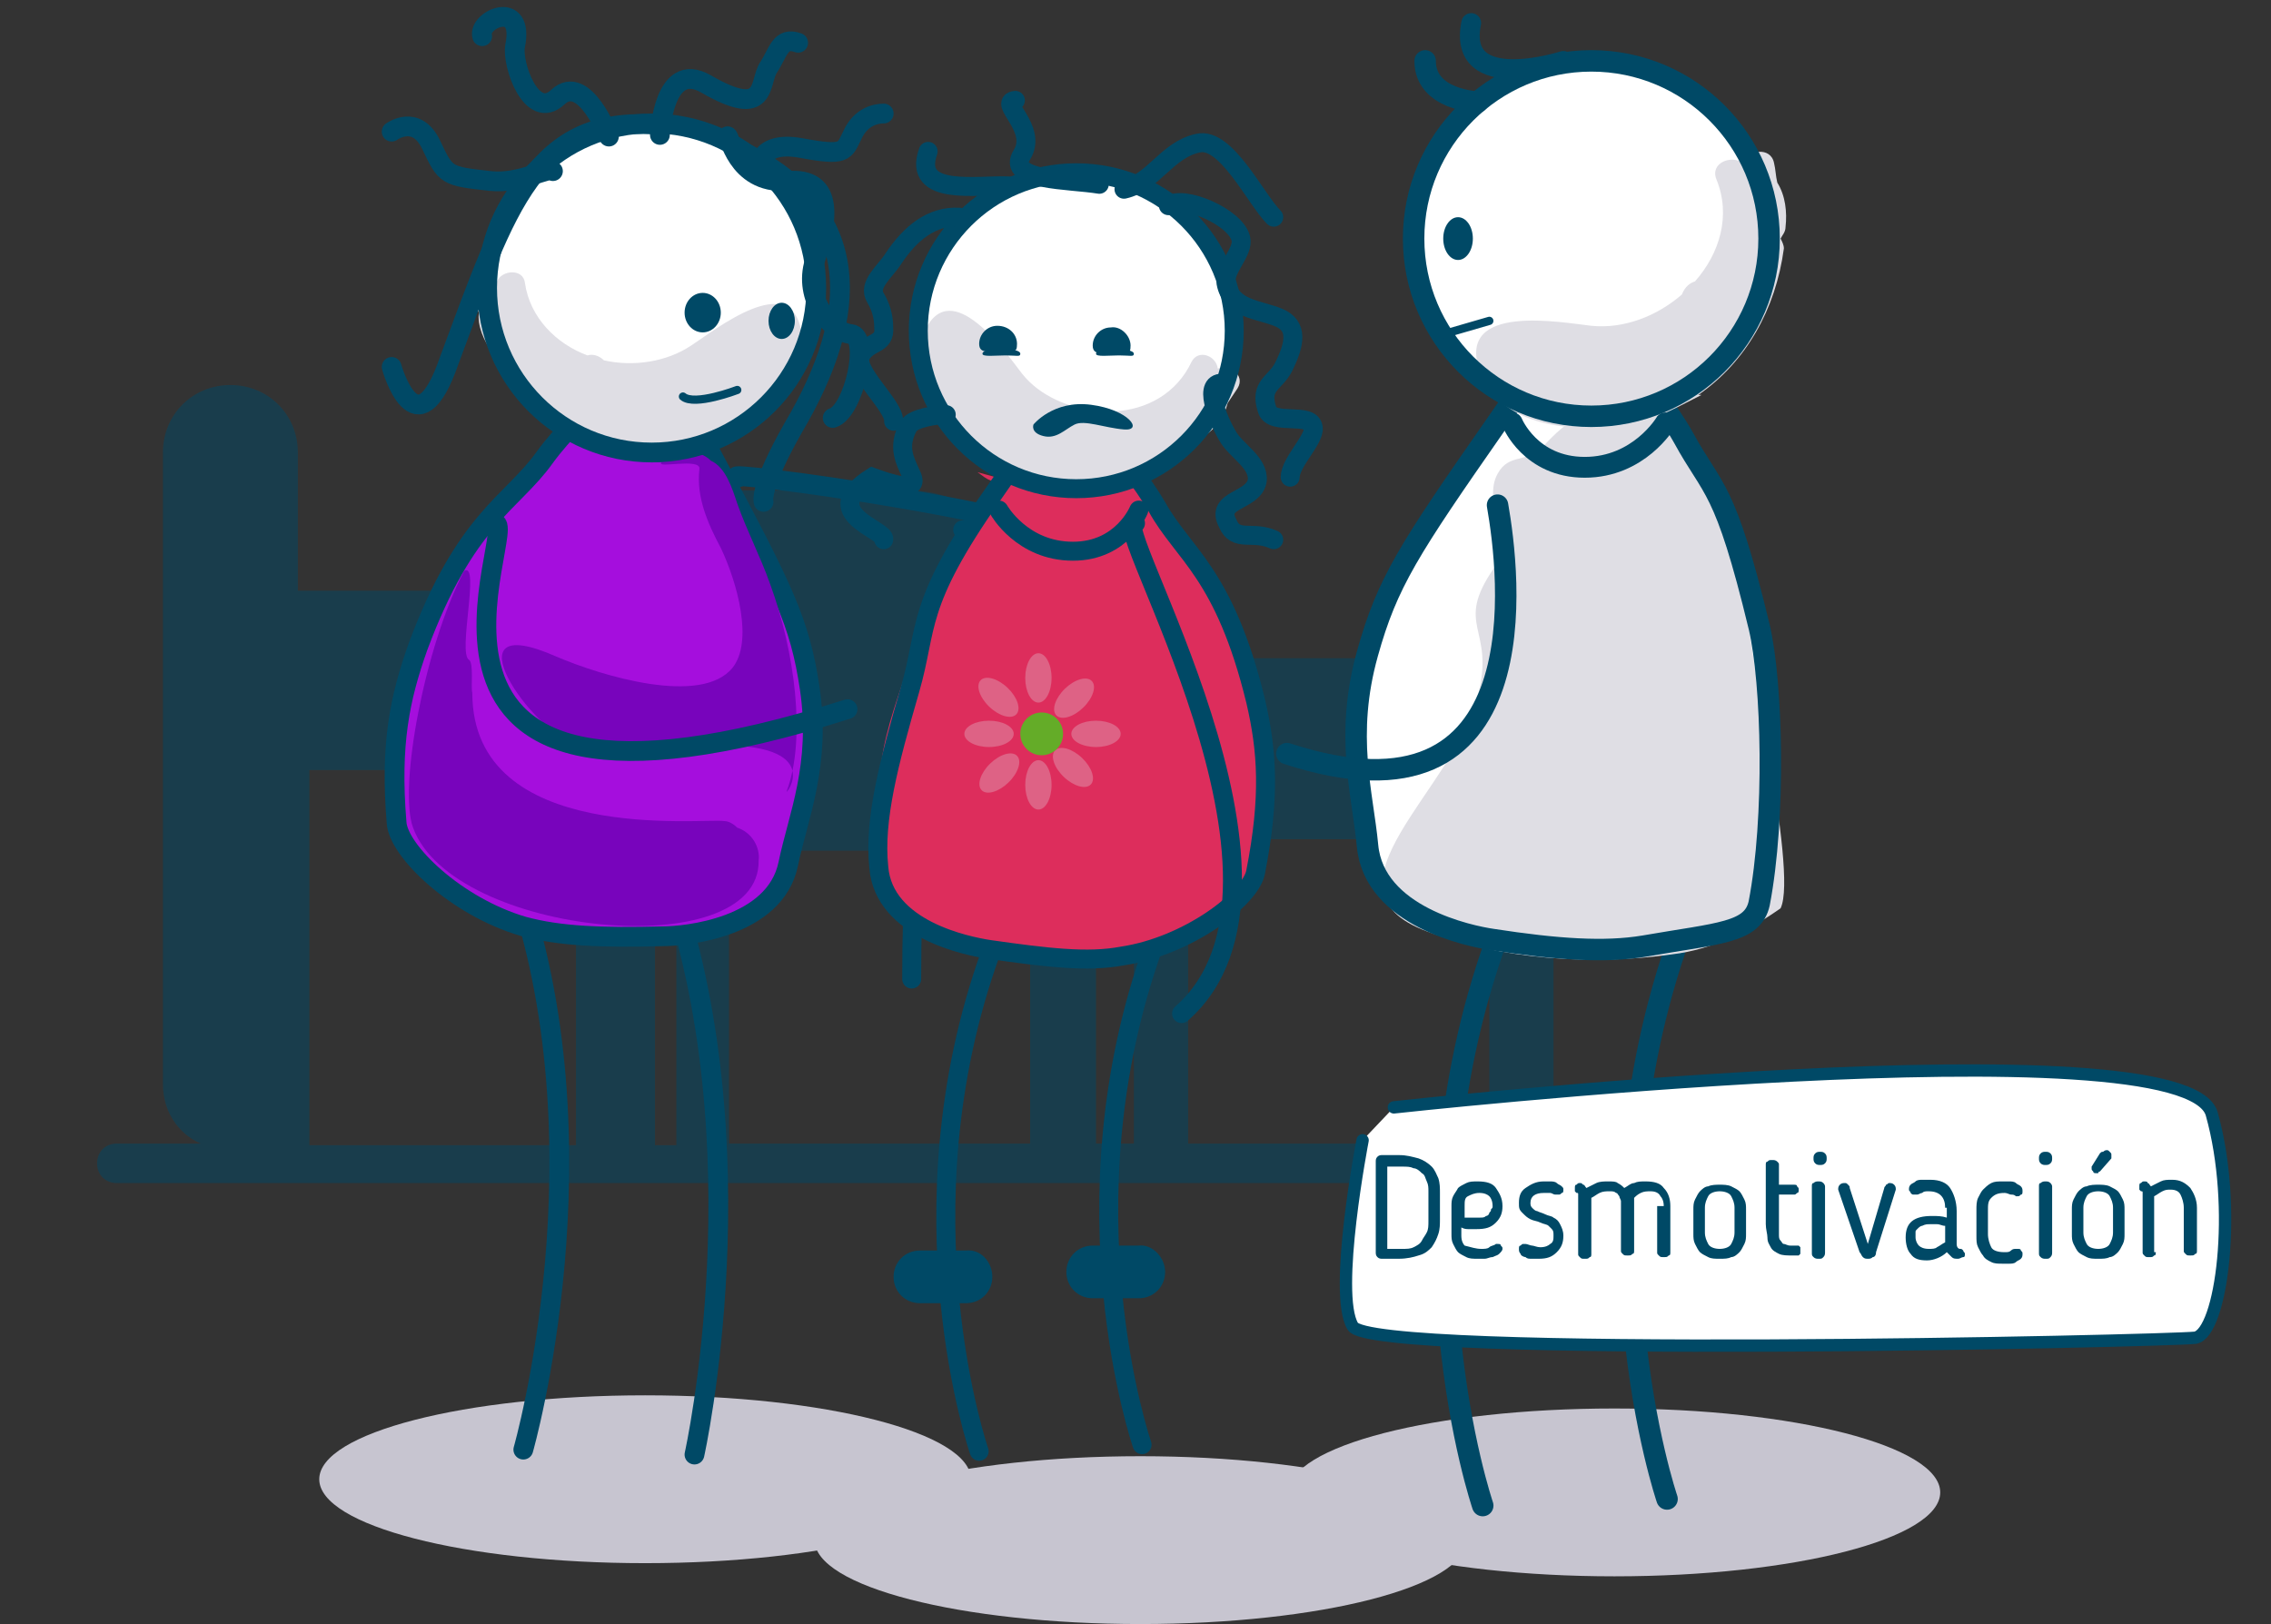 <?xml version="1.0" encoding="utf-8"?>
<!-- Generator: Adobe Illustrator 19.0.0, SVG Export Plug-In . SVG Version: 6.00 Build 0)  -->
<svg version="1.1" id="Capa_1" xmlns="http://www.w3.org/2000/svg" xmlns:xlink="http://www.w3.org/1999/xlink" x="0px" y="0px"
	 viewBox="-236 347.3 138 98.7" style="enable-background:new -236 347.3 138 98.7;" xml:space="preserve">
<rect x="-236" y="347.3" width="138" height="98.7" fill="#333333" stroke="none"/>
<style type="text/css">
	.st0{opacity:0.5;fill:#004966;enable-background:new    ;}
	.st1{fill:#C7C5D0;}
	.st2{fill:none;stroke:#004966;stroke-width:1.201;stroke-linecap:round;stroke-miterlimit:10;}
	.st3{fill:#A50EDD;}
	.st4{fill:none;stroke:#004966;stroke-width:1.201;stroke-miterlimit:10;}
	.st5{fill:#7804BC;}
	.st6{fill:#FFFFFF;}
	.st7{fill:#DFDEE4;}
	.st8{fill:none;stroke:#004966;stroke-width:1.152;stroke-linecap:round;stroke-miterlimit:10;}
	.st9{fill:#DD2D5C;}
	.st10{fill:none;stroke:#004966;stroke-width:1.152;stroke-miterlimit:10;}
	.st11{fill:none;stroke:#004966;stroke-width:1.304;stroke-linecap:round;stroke-miterlimit:10;}
	.st12{fill:none;stroke:#004966;stroke-width:1.304;stroke-miterlimit:10;}
	.st13{fill:none;stroke:#004966;stroke-width:1.265;stroke-linecap:round;stroke-miterlimit:10;}
	.st14{fill:#004966;}
	.st15{fill:none;stroke:#004966;stroke-width:0.5;stroke-linecap:round;stroke-miterlimit:10;}
	.st16{opacity:0.3;fill:#DFDEE4;enable-background:new    ;}
	.st17{fill:#64AC28;}
	.st18{fill:#FFFFFF;stroke:#004966;stroke-width:0.75;stroke-linecap:round;stroke-miterlimit:10;}
</style>
<path class="st0" d="M-105.2,416.9h-36.4v-22c1.3-0.6,2.3-2,2.3-3.6c0-2.2-1.8-4-4-4h-30.1c0.2-0.7,0.4-1.5,0.4-2.3
	c0-4.3-3.5-7.9-7.9-7.9h-13.6c-3.7,0-6.9,2.6-7.7,6.1h-15.7v-8.4c0-2.3-1.8-4.1-4.1-4.1s-4.1,1.8-4.1,4.1v38.4c0,1.6,0.9,3,2.3,3.6
	h-5.1c-0.7,0-1.2,0.5-1.2,1.2s0.5,1.2,1.2,1.2h123.8c0.7,0,1.2-0.5,1.2-1.2C-104,417.4-104.5,416.9-105.2,416.9z M-145.5,398.3v18.5
	h-18.3v-18.5H-145.5z M-167.1,395.2v21.6h-2.3v-21.6H-167.1z M-173.4,399v17.8h-18.3V399H-173.4z M-194.9,392.8v24.1h-1.3v-24.2
	C-195.8,392.7-195.4,392.8-194.9,392.8z M-217.2,394.1h16.2v22.8h-16.2V394.1z"/>
<ellipse class="st1" cx="-196.8" cy="437.2" rx="19.8" ry="5.1"/>
<ellipse class="st1" cx="-166.7" cy="440.9" rx="19.8" ry="5.1"/>
<ellipse class="st1" cx="-137.9" cy="438" rx="19.8" ry="5.1"/>
<g>
	<g>
		<path class="st2" d="M-191.1,376.3c-2-0.5,19.3,2,26.9,5.8"/>
		<path class="st2" d="M-204.2,435.4c0,0,5.3-18.5-0.6-34.9"/>
		<path class="st2" d="M-193.8,435.7c0,0,4.2-18.8-1.7-35.3"/>
		<path class="st3" d="M-202.6,375.1c-2,2.8-4.8,3.7-7.7,11.4c-1.1,3.1-1.7,5.9-1.3,10.7c0.1,1.7,3.6,5.1,7.7,6.3
			c2.2,0.6,4.8,0.7,8.5,0.6c1.3,0,6.8-0.5,7.6-4.4c0.6-2.9,2-6,1.3-10.7c-0.6-4-1.6-6-5.6-13.5s-3.6-7.3-3.6-7.3
			S-200.5,372.3-202.6,375.1"/>
		<path class="st4" d="M-202.9,375.1c-2,2.8-4.8,3.7-7.7,11.5c-1.1,3.1-1.7,5.9-1.3,10.7c0.1,1.7,3.6,5.1,7.7,6.3
			c2.2,0.6,4.8,0.7,8.5,0.6c1.3,0,6.8-0.5,7.6-4.4c0.6-2.9,2-6,1.3-10.7c-0.6-4-1.6-6-5.6-13.5s-3.6-7.3-3.6-7.3
			S-200.8,372.2-202.9,375.1z"/>
		<path class="st5" d="M-189.2,382.8c-0.6-1.7-1.4-3.2-2-4.9c-0.3-0.9-0.7-2.2-1.6-2.6c-0.2-0.2-0.4-0.3-0.6-0.4
			c0.3-0.1,0.5-0.2,0.8-0.3s0.6-0.2,0.9-0.4c-1.6,0.2-3.3,0.4-4.7,1.2c0.2,0,0.4,0,0.6,0c-0.4,0.4,2.4-0.3,2.3,0.4
			c-0.2,1.7,0.5,3.3,1.3,4.8c1,2.1,2,5.7,0.7,7.3c-1.9,2.3-7.9,0.5-10.7-0.7c-6.8-3-1.4,4.7,1.2,5.3c3,0.7,5.1,0.3,8.2,0.1
			c7.1-0.2,4.5,3.1,4.6,2.8C-187,392.2-187.7,386.9-189.2,382.8"/>
		<path class="st5" d="M-189.9,399.6c0.1-0.8-0.4-1.7-1.3-2c-0.2-0.2-0.5-0.4-0.8-0.4c-1.2-0.2-15.3,1.5-15.3-7.8
			c-0.1-0.3,0.1-1.8-0.2-2c-0.7-0.4,0.7-6-0.3-5.4c-2.4,4.6-4,13.2-3.1,15.6C-208.5,404.2-189.8,406-189.9,399.6"/>
		<path class="st6" d="M-186.5,367.8c-1.6,5.3-7.1,8.3-12.4,6.8c-5.3-1.6-8.3-7.1-6.8-12.4c1.6-5.3,7.1-8.3,12.4-6.8
			C-188,356.9-184.9,362.5-186.5,367.8"/>
		<path class="st7" d="M-197.7,374.7c1,0,2-0.1,3-0.2l-0.1-0.1c0.3,0,0.5-0.1,0.8-0.1c3.1-0.7,7.3-3.3,6.7-6.8
			c-0.6-3.9-5.3-0.1-6.7,0.8c-1.5,1-3.5,1.3-5.3,0.9c-0.3-0.3-0.7-0.4-1-0.3c-1.9-0.7-3.5-2.3-3.8-4.4c-0.1-0.9-1.4-0.8-1.7-0.1
			c-0.6-0.6-1.8-0.1-1.5,0.8c0.1,0.4,0.2,0.7,0.4,1.1c-0.1,0.8,0.3,1.7,0.8,2.4c0.1,0.2,0.4,0.4,0.6,0.4c0,0.2,0,0.4,0.1,0.5
			c2,2.8,4.9,4.6,8.1,4.9C-197.5,374.6-197.6,374.6-197.7,374.7"/>
		<circle class="st4" cx="-196.4" cy="364.8" r="10"/>
		<path class="st2" d="M-189.6,377.8c0,0-0.3-0.8,1.8-4.5c4.2-7.1,4.1-13-2.7-16.6"/>
		<path class="st2" d="M-212.2,369.6c0,0,1.5,5.4,3.5-0.4c3.5-9.4,5.2-15,12.8-14.3"/>
		<path class="st2" d="M-206,379.1c2-0.6-9.3,21.1,21.5,11.3"/>
		<path class="st8" d="M-166.6,435.1c0,0-5-14.5,0.7-30.3"/>
		<path class="st8" d="M-176.5,435.5c0,0-5-14.5,0.7-30.3"/>
		<path class="st8" d="M-177.5,379.5c1.9-0.5-3.1,5.8-3.1,27.3"/>
		<path class="st9" d="M-166.1,378.1c1.6,2.9,4.1,4,6,11.8c0.7,3,0.9,5.8,0,10.4c-0.3,1.6-4.1,4.5-8.1,5.1c-2.1,0.4-4.6,0.1-8.1-0.4
			c-1.3-0.2-6.4-1.2-6.7-5c-0.3-2.9,1.2-4.9,2.5-9.3c1.1-3.8-0.3-6.5,4.4-13.3c4.7-6.7,4.3-6.6,4.3-6.6S-167.8,375.2-166.1,378.1"/>
		<path class="st9" d="M-179.9,383.9c0.7-1.5,1.7-2.9,2.4-4.4c0.4-0.8,0.9-2,1.8-2.3c0.2-0.1,0.4-0.2,0.6-0.3
			c-0.2-0.1-0.5-0.2-0.7-0.4c-0.3-0.1-0.5-0.3-0.8-0.5c1.5,0.4,3.1,0.8,4.4,1.7c-0.2,0-0.4-0.1-0.5-0.1c0.3,0.4,0.6,0.9,0.6,1.5
			c0,1.6-0.9,3.1-1.8,4.4c-1.5,2.2-2.5,4.1-2.8,6.8c-0.3,2.3,0,4.8,0.5,7c0.4,1.7,2.1,2.8,2.5,4.6c0.3,1.8-1.2,1.9-2.7,1.5
			c-0.4,0.1-0.8,0-1-0.3c-0.4-0.1-0.8-0.3-1-0.4c-2.9-1.4-3.9-3.9-4.1-6.8C-182.9,391.7-180.2,387.6-179.9,383.9"/>
		<path class="st10" d="M-165.7,378.1c1.6,2.9,4.1,4,6,11.8c0.7,3,0.9,5.8,0,10.4c-0.3,1.6-4.1,4.5-8.1,5.1
			c-2.1,0.4-4.6,0.1-8.1-0.4c-1.3-0.2-6.4-1.2-6.7-5c-0.3-2.9,0.6-6.3,1.9-10.8c1.1-3.8,0.3-5.1,5-11.8c4.7-6.7,4.3-6.6,4.3-6.6
			S-167.4,375.2-165.7,378.1z"/>
		<path class="st6" d="M-180.6,367.4c0,5.3,4.3,9.6,9.6,9.6s9.6-4.3,9.6-9.6c0-5.3-4.3-9.6-9.6-9.6
			C-176.3,357.9-180.6,362.2-180.6,367.4"/>
		<path class="st7" d="M-172.2,376.9c-0.9-0.3-1.8-0.6-2.7-1c0,0,0.1,0,0.1-0.1c-0.2-0.1-0.5-0.2-0.7-0.3c-2.7-1.5-5.8-5-4.3-8.1
			c1.6-3.4,4.9,1.3,5.9,2.6c1.1,1.4,2.9,2.1,4.6,2.3c0.4-0.2,0.7-0.2,1,0c2-0.1,3.8-1.1,4.7-3c0.4-0.8,1.5-0.4,1.6,0.4
			c0.7-0.3,1.7,0.4,1.2,1.2c-0.2,0.3-0.4,0.6-0.6,0.9c-0.2,0.8-0.7,1.5-1.4,2c-0.2,0.2-0.4,0.2-0.6,0.2c0,0.2-0.1,0.3-0.3,0.5
			c-2.6,2-5.7,2.9-8.8,2.3C-172.3,376.7-172.2,376.8-172.2,376.9"/>
		<circle class="st10" cx="-170.6" cy="367.4" r="9.6"/>
		<path class="st8" d="M-175.3,378.3c0,0,1.4,2.5,4.5,2.5c3,0,4-2.5,4-2.5"/>
		<g>
			<path class="st11" d="M-145.9,438.8c0,0-5.6-16.4,0.8-34.3"/>
			<path class="st11" d="M-134.7,438.4c0,0-5.6-16.4,0.8-34.3"/>
			<path class="st6" d="M-134.1,373.9c1.8,3.3,3.1,4.8,5.3,13.5c0.8,3.4,0.8,9.6-0.2,14.8c-0.4,1.8-2.8,1.8-7.4,2.6
				c-2.4,0.4-5.3,0.2-9.2-0.4c-1.4-0.2-7.2-1.4-7.6-5.7c-0.3-3.2-1.4-6.7,0-11.7c1.2-4.3,2.5-6.3,7.8-13.9c5.3-7.6,4.9-7.4,4.9-7.4
				S-136,370.5-134.1,373.9"/>
			<path class="st7" d="M-149.3,403.9c-7-2.6,1.7-8.6,3.1-14.3c1.1-4.2-1.5-4.2,1-7.8c1-1.5-0.7-4.1,0.2-5.7
				c0.7-1.3,1.8-0.6,2.8-1.7c2.8-3.1,5.9-3.5,7.5-1.4c2.5,3.5,4.5,3.6,4.5,7.9c0.1,5.2,3.5,19.3,2.4,21.6c-2,1.4-4.1,2.5-6.6,2.8
				C-139.3,406-144.8,405.6-149.3,403.9"/>
			<path class="st12" d="M-133.7,373.9c1.8,3.3,2.5,2.8,4.6,11.5c0.8,3.4,1,11.6,0,16.8c-0.4,1.8-2.4,1.8-7,2.6
				c-2.4,0.4-5.3,0.2-9.2-0.4c-1.4-0.2-7.2-1.4-7.6-5.7c-0.3-3.2-1.4-6.7,0-11.7c1.2-4.3,2.5-6.3,7.8-13.9c5.3-7.6,4.9-7.4,4.9-7.4
				S-135.6,370.5-133.7,373.9z"/>
			<path class="st6" d="M-150.5,361.8c0,6,4.8,10.8,10.8,10.8s10.8-4.8,10.8-10.8s-4.8-10.8-10.8-10.8S-150.5,355.8-150.5,361.8"/>
			<path class="st7" d="M-132.6,371.3c-1,0.5-1.9,1-2.9,1.4c0-0.1,0-0.1,0.1-0.2c-0.3,0.1-0.6,0.2-0.8,0.3c-3.4,1-8.6,0.7-9.9-3
				c-1.4-4.1,5-2.9,6.8-2.7c2,0.2,4-0.6,5.5-1.9c0.2-0.5,0.5-0.7,0.8-0.8c1.5-1.7,2.2-4,1.3-6.2c-0.4-1,0.9-1.5,1.6-1
				c0.3-0.8,1.7-1,1.9,0c0.1,0.4,0.1,0.8,0.2,1.2c0.5,0.8,0.6,1.8,0.5,2.7c0,0.3-0.2,0.5-0.3,0.7c0.1,0.2,0.2,0.4,0.2,0.6
				c-0.5,3.7-2.3,6.9-5.2,8.9C-132.8,371.3-132.7,371.3-132.6,371.3"/>
			<circle class="st12" cx="-139.3" cy="361.8" r="10.8"/>
			<path class="st11" d="M-146.2,353.5c0,0-3.2-0.1-3.2-2.5"/>
			<path class="st13" d="M-134.8,373c0,0-1.6,2.7-4.9,2.7c-3.3,0-4.4-2.7-4.4-2.7"/>
		</g>
		<path class="st8" d="M-165,359.8c0.9-0.7,4.1,0.7,4.4,2c0.2,0.8-1,1.8-0.9,2.7c0.3,1.6,2,1.6,3.2,2.1s1,1.6,0.3,3
			c-0.5,1-1.5,1.1-1,2.6c0.3,1,2.7,0.1,2.8,1.1c0.1,0.7-1.4,2.1-1.4,3"/>
		<path class="st8" d="M-161.6,370.6c-1.4-0.2-0.4,2.2,0.2,3.2c0.5,0.9,1.9,1.6,1.8,2.7c-0.2,1.3-2.6,1.1-1.8,2.6
			c0.5,1.2,1.5,0.4,2.8,1"/>
		<path class="st8" d="M-177.7,360.5c-1.7-0.1-3,1-4,2.5c-0.5,0.8-1.6,1.6-1.1,2.4c0.3,0.5,0.5,1.1,0.5,1.8c0.1,1.1-0.9,0.8-1.4,1.7
			s2.1,3.1,2,4"/>
		<path class="st8" d="M-178.5,372.5c-0.6,0-2,0.2-2.3,0.7c-0.7,1.3-0.2,2.1,0.2,3c0.5,1.1-1.3,0.5-2.4,0.1
			c-3.5,2.2,0.9,3.2,0.7,3.8"/>
		<path class="st8" d="M-174.7,358.6c-1.8-0.1-5.9,0.7-4.9-2.1"/>
		<path class="st8" d="M-174.3,353.4c-1.1,0.1,1.4,1.7,0.4,3.3c-1,1.6,2.9,1.5,4.7,1.8"/>
		<path class="st8" d="M-167.7,358.8c1.8-0.4,2.6-2.4,4.5-2.8c1.7-0.4,3.5,3.4,4.6,4.5"/>
		<path class="st14" d="M-175.7,424.9c0,0.9-0.7,1.6-1.6,1.6h-2.8c-0.9,0-1.6-0.7-1.6-1.6l0,0c0-0.9,0.7-1.6,1.6-1.6h2.8
			C-176.4,423.2-175.7,424-175.7,424.9L-175.7,424.9z"/>
		<path class="st14" d="M-165.2,424.6c0,0.9-0.7,1.6-1.6,1.6h-2.8c-0.9,0-1.6-0.7-1.6-1.6l0,0c0-0.9,0.7-1.6,1.6-1.6h2.8
			C-166,422.9-165.2,423.7-165.2,424.6L-165.2,424.6z"/>
		<ellipse class="st14" cx="-193.3" cy="366.3" rx="1.1" ry="1.2"/>
		<ellipse class="st14" cx="-188.5" cy="366.8" rx="0.8" ry="1.1"/>
		<path class="st15" d="M-191.2,371c0,0-2.6,1-3.3,0.4"/>
		<line class="st15" x1="-148.6" y1="367.7" x2="-145.5" y2="366.8"/>
		<ellipse class="st14" cx="-147.4" cy="361.8" rx="0.9" ry="1.3"/>
		<path class="st14" d="M-174,368.8c0,0.2-0.2,0.1-0.9,0.1c-0.6,0-1.4,0.1-1.4-0.1s0.5-0.3,1.1-0.3
			C-174.5,368.5-174,368.6-174,368.8z"/>
		<path class="st14" d="M-167.1,368.8c0,0.2-0.2,0.1-0.9,0.1c-0.6,0-1.4,0.1-1.4-0.1s0.5-0.3,1.1-0.3
			C-167.7,368.5-167.1,368.6-167.1,368.8z"/>
		<path class="st14" d="M-173.2,373.1c0,0,1.2-1.5,3.5-1.2s3.2,1.6,2,1.5c-1.2-0.1-2.4-0.6-3-0.3s-1.1,0.9-1.9,0.7
			C-173.4,373.6-173.2,373.1-173.2,373.1z"/>
		<path class="st14" d="M-174.2,368.2c0,0.6-0.2,0.4-0.9,0.4c-0.6,0-1.4,0.3-1.4-0.4c0-0.6,0.5-1.1,1.1-1.1
			C-174.7,367.1-174.2,367.6-174.2,368.2z"/>
		<path class="st14" d="M-167.3,368.3c0,0.6-0.2,0.4-0.9,0.4c-0.6,0-1.4,0.3-1.4-0.4c0-0.6,0.5-1.1,1.1-1.1
			C-167.9,367.1-167.3,367.7-167.3,368.3z"/>
		<path class="st8" d="M-167,379.1c-1.9-0.5,11.8,21.9,2.8,29.8"/>
	</g>
	<g>
		<g>
			<ellipse class="st16" cx="-172.9" cy="388.5" rx="0.8" ry="1.5"/>
			<ellipse class="st16" cx="-172.9" cy="395" rx="0.8" ry="1.5"/>
		</g>
		<g>
			<ellipse class="st16" cx="-169.4" cy="391.9" rx="1.5" ry="0.8"/>
			<ellipse class="st16" cx="-175.9" cy="391.9" rx="1.5" ry="0.8"/>
		</g>
		<g>
			
				<ellipse transform="matrix(-0.724 -0.69 0.69 -0.724 -566.386 561.559)" class="st16" cx="-170.7" cy="394.2" rx="1.5" ry="0.8"/>
			
				<ellipse transform="matrix(-0.724 -0.69 0.69 -0.724 -571.21 550.795)" class="st16" cx="-175.4" cy="389.7" rx="1.5" ry="0.8"/>
		</g>
		<g>
			
				<ellipse transform="matrix(-0.717 0.697 -0.697 -0.717 -21.361 787.984)" class="st16" cx="-170.5" cy="389.7" rx="1.5" ry="0.8"/>
			
				<ellipse transform="matrix(-0.717 0.697 -0.697 -0.717 -26.133 798.894)" class="st16" cx="-175.1" cy="394.1" rx="1.5" ry="0.8"/>
		</g>
		<circle class="st17" cx="-172.7" cy="391.9" r="1.3"/>
	</g>
</g>
<path class="st2" d="M-212.2,355.3c0,0,1.5-1.1,2.4,0.8c0.9,1.9,0.9,1.9,3.6,2.2c1.8,0.2,3.6-0.9,3.8-0.6"/>
<path class="st2" d="M-195.9,355.5c0,0,0.2-4.6,2.8-3.1c3.8,2.2,3.2-0.1,3.8-1c0.6-0.9,0.7-1.9,1.8-1.5"/>
<path class="st2" d="M-189.9,357.6c0,0-0.1-1.8,2.6-1.3s2.6,0.2,3.1-0.8c0.5-1.1,1.4-1.3,1.9-1.3"/>
<path class="st2" d="M-199,355.6c0,0-1.5-3.9-3.1-2.4s-2.8-2-2.6-3.1c0.6-2.9-2.3-1.6-2-0.6"/>
<path class="st2" d="M-191.8,355.6c0.1-0.3,0.5,2.9,3.6,2.7c3.1-0.3,2.4,2.7,1.7,4.9s1,4.3,2.2,4.4c1.2,0.1,0.2,4.7-1.1,5.1"/>
<path class="st2" d="M-141,351c0,0-6.5,2.1-5.6-2.3"/>
<path class="st11" d="M-145,378c0.7,4,2.8,20.2-12.8,15.1"/>
<path class="st18" d="M-153.2,416.6c0,0-1.8,9.3-0.6,11.3c1.1,2,49.5,0.9,51.2,0.7c1.6-0.3,2.6-7.9,1-13.6
	c-1.6-5.7-49.7-0.4-49.7-0.4"/>
<g>
	<path class="st14" d="M-148.5,421.4c0,0.3,0,0.6-0.1,0.9s-0.2,0.5-0.4,0.8c-0.2,0.2-0.4,0.4-0.8,0.5c-0.3,0.1-0.7,0.2-1.2,0.2h-1
		c-0.1,0-0.2,0-0.3-0.1c-0.1-0.1-0.1-0.2-0.1-0.3v-5.5c0-0.1,0-0.2,0.1-0.3c0.1-0.1,0.2-0.1,0.3-0.1h1c0.5,0,0.8,0.1,1.2,0.2
		c0.3,0.1,0.6,0.3,0.8,0.5c0.2,0.2,0.3,0.5,0.4,0.7c0.1,0.3,0.1,0.6,0.1,0.9V421.4z M-149.2,419.7c0-0.2,0-0.4-0.1-0.6
		c-0.1-0.2-0.1-0.4-0.3-0.5c-0.1-0.1-0.3-0.3-0.5-0.3c-0.2-0.1-0.4-0.1-0.7-0.1h-0.9v5h0.9c0.3,0,0.5,0,0.7-0.1s0.4-0.2,0.5-0.4
		c0.1-0.2,0.2-0.3,0.3-0.5s0.1-0.4,0.1-0.7V419.7z"/>
	<path class="st14" d="M-146,423.2c0.2,0,0.4,0,0.5-0.1s0.3-0.1,0.4-0.2c0,0,0,0,0,0c0,0,0,0,0.1,0c0.1,0,0.2,0,0.2,0.1
		c0.1,0.1,0.1,0.1,0.1,0.2c0,0.1-0.1,0.2-0.2,0.3c-0.1,0.1-0.2,0.1-0.4,0.2c-0.2,0-0.3,0.1-0.5,0.1c-0.2,0-0.3,0-0.4,0
		c-0.3,0-0.5,0-0.7-0.1c-0.2-0.1-0.4-0.2-0.5-0.3c-0.1-0.1-0.2-0.3-0.3-0.5c-0.1-0.2-0.1-0.4-0.1-0.6v-1.7c0-0.2,0-0.4,0.1-0.6
		c0.1-0.2,0.2-0.3,0.3-0.5c0.1-0.1,0.3-0.2,0.5-0.3c0.2-0.1,0.4-0.1,0.7-0.1c0.5,0,0.9,0.1,1.1,0.4c0.2,0.3,0.4,0.6,0.4,1.1
		c0,0.4-0.1,0.7-0.4,1s-0.6,0.4-1.2,0.4c-0.1,0-0.3,0-0.4,0c-0.2,0-0.3,0-0.5-0.1v0.5c0,0.3,0.1,0.5,0.2,0.6
		C-146.6,423.1-146.3,423.2-146,423.2z M-145.3,420.6c0-0.3-0.1-0.5-0.2-0.6c-0.1-0.1-0.3-0.2-0.6-0.2c-0.3,0-0.5,0.1-0.7,0.2
		c-0.2,0.1-0.2,0.3-0.2,0.6v0.7c0.2,0,0.3,0,0.5,0c0.2,0,0.3,0,0.4,0c0.2,0,0.3,0,0.4-0.1c0.1,0,0.2-0.1,0.2-0.2
		c0.1-0.1,0.1-0.1,0.1-0.2C-145.3,420.7-145.3,420.7-145.3,420.6z"/>
	<path class="st14" d="M-143.7,420.4c0-0.4,0.1-0.7,0.4-0.9s0.6-0.4,1.1-0.4c0.1,0,0.2,0,0.4,0c0.1,0,0.3,0,0.4,0.1s0.2,0.1,0.3,0.2
		c0.1,0.1,0.1,0.1,0.1,0.2c0,0.1,0,0.2-0.1,0.2c-0.1,0.1-0.1,0.1-0.2,0.1c0,0-0.1,0-0.2,0c-0.1,0-0.2-0.1-0.3-0.1s-0.2,0-0.4,0
		c-0.5,0-0.8,0.2-0.8,0.6c0,0.1,0,0.2,0.1,0.3c0.1,0.1,0.2,0.2,0.3,0.2c0.2,0.1,0.3,0.1,0.5,0.2c0.2,0.1,0.4,0.1,0.5,0.2
		c0.2,0.1,0.3,0.2,0.4,0.4c0.1,0.2,0.2,0.4,0.2,0.7c0,0.4-0.1,0.7-0.4,1s-0.6,0.4-1.1,0.4c-0.1,0-0.2,0-0.4,0c-0.2,0-0.3,0-0.4-0.1
		c-0.1,0-0.3-0.1-0.3-0.2c-0.1-0.1-0.1-0.2-0.1-0.3c0-0.1,0-0.2,0.1-0.2c0.1-0.1,0.1-0.1,0.2-0.1c0,0,0,0,0.1,0s0,0,0,0
		c0.1,0,0.3,0.1,0.4,0.1c0.1,0,0.3,0.1,0.5,0.1c0.3,0,0.5-0.1,0.6-0.2c0.2-0.1,0.2-0.3,0.2-0.5c0-0.2,0-0.3-0.1-0.4
		c-0.1-0.1-0.1-0.1-0.2-0.2c-0.1-0.1-0.3-0.1-0.5-0.2c-0.2-0.1-0.4-0.1-0.6-0.2c-0.2-0.1-0.3-0.2-0.5-0.4S-143.7,420.7-143.7,420.4z
		"/>
	<path class="st14" d="M-134.9,420.6c0-0.3-0.1-0.5-0.2-0.6c-0.1-0.2-0.3-0.3-0.6-0.3c-0.2,0-0.4,0-0.6,0.1
		c-0.2,0.1-0.3,0.2-0.4,0.3c0,0.1,0,0.3,0,0.4v2.8c0,0.1,0,0.2-0.1,0.2c-0.1,0.1-0.1,0.1-0.3,0.1s-0.2,0-0.3-0.1
		c-0.1-0.1-0.1-0.1-0.1-0.2v-2.6c0-0.2,0-0.3,0-0.4c0-0.1-0.1-0.2-0.1-0.3c-0.1-0.1-0.1-0.2-0.2-0.2c-0.1-0.1-0.2-0.1-0.4-0.1
		c-0.2,0-0.4,0-0.6,0.1s-0.3,0.2-0.5,0.3c0,0.1,0,0.2,0,0.3v3.1c0,0.1,0,0.2-0.1,0.2c-0.1,0.1-0.1,0.1-0.3,0.1s-0.2,0-0.3-0.1
		c-0.1-0.1-0.1-0.1-0.1-0.2v-3.1c0-0.1,0-0.2,0-0.3c0-0.1,0-0.1,0-0.2s0-0.1-0.1-0.1c0,0,0,0-0.1-0.1c0,0,0,0,0-0.1c0,0,0-0.1,0-0.1
		c0-0.1,0-0.2,0.1-0.2c0.1-0.1,0.1-0.1,0.2-0.1c0.1,0,0.1,0,0.2,0.1c0.1,0,0.1,0.1,0.2,0.2c0.2-0.1,0.4-0.2,0.6-0.3
		c0.2-0.1,0.5-0.1,0.7-0.1c0.3,0,0.5,0,0.6,0.1c0.2,0.1,0.3,0.2,0.4,0.3c0.2-0.1,0.4-0.3,0.6-0.3c0.2-0.1,0.4-0.1,0.7-0.1
		c0.5,0,0.9,0.1,1.1,0.4c0.3,0.3,0.4,0.7,0.4,1.1v2.8c0,0.1,0,0.2-0.1,0.2c-0.1,0.1-0.1,0.1-0.3,0.1s-0.2,0-0.3-0.1
		c-0.1-0.1-0.1-0.1-0.1-0.2V420.6z"/>
	<path class="st14" d="M-131.5,423.8c-0.3,0-0.5,0-0.7-0.1c-0.2-0.1-0.4-0.2-0.5-0.3c-0.1-0.1-0.2-0.3-0.3-0.5
		c-0.1-0.2-0.1-0.4-0.1-0.6v-1.5c0-0.2,0-0.4,0.1-0.6c0.1-0.2,0.2-0.4,0.3-0.5c0.1-0.1,0.3-0.3,0.5-0.3c0.2-0.1,0.5-0.1,0.7-0.1
		s0.5,0,0.7,0.1c0.2,0.1,0.4,0.2,0.5,0.3c0.1,0.1,0.2,0.3,0.3,0.5c0.1,0.2,0.1,0.4,0.1,0.6v1.5c0,0.2,0,0.4-0.1,0.6
		c-0.1,0.2-0.2,0.4-0.3,0.5c-0.1,0.1-0.3,0.3-0.5,0.3C-131,423.8-131.2,423.8-131.5,423.8z M-131.5,423.2c0.3,0,0.6-0.1,0.7-0.3
		s0.2-0.4,0.2-0.7v-1.5c0-0.3-0.1-0.5-0.2-0.7s-0.4-0.3-0.7-0.3s-0.6,0.1-0.7,0.3s-0.2,0.4-0.2,0.7v1.5c0,0.3,0.1,0.5,0.2,0.7
		S-131.8,423.2-131.5,423.2z"/>
	<path class="st14" d="M-128.7,418.1c0-0.1,0-0.2,0.1-0.2c0.1-0.1,0.1-0.1,0.3-0.1c0.1,0,0.2,0,0.3,0.1c0.1,0.1,0.1,0.1,0.1,0.2v1.2
		h0.9c0.1,0,0.2,0,0.2,0.1c0.1,0.1,0.1,0.1,0.1,0.2c0,0.1,0,0.2-0.1,0.2c-0.1,0.1-0.1,0.1-0.2,0.1h-0.9v1.8c0,0.2,0,0.4,0,0.6
		c0,0.2,0,0.3,0.1,0.4s0.1,0.2,0.2,0.2s0.2,0.1,0.4,0.1c0,0,0.1,0,0.1,0s0.1,0,0.1,0c0.1,0,0.1,0,0.2,0c0.1,0,0.1,0,0.1,0
		s0.1,0.1,0.1,0.1c0,0,0,0.1,0,0.2c0,0.1,0,0.1,0,0.2c0,0-0.1,0.1-0.1,0.1c0,0-0.1,0-0.2,0c-0.1,0-0.1,0-0.2,0c-0.3,0-0.6,0-0.8-0.1
		s-0.4-0.2-0.5-0.4c-0.1-0.2-0.2-0.3-0.2-0.6c0-0.2-0.1-0.5-0.1-0.8V418.1z"/>
	<path class="st14" d="M-125,417.7c0,0.1,0,0.2-0.1,0.3s-0.2,0.1-0.3,0.1s-0.2,0-0.3-0.1s-0.1-0.2-0.1-0.3c0-0.1,0-0.2,0.1-0.3
		s0.2-0.1,0.3-0.1s0.2,0,0.3,0.1S-125,417.6-125,417.7z M-125.1,423.4c0,0.1,0,0.2-0.1,0.3c-0.1,0.1-0.1,0.1-0.3,0.1
		c-0.1,0-0.2,0-0.3-0.1c-0.1-0.1-0.1-0.1-0.1-0.3v-4c0-0.1,0-0.2,0.1-0.2c0.1-0.1,0.2-0.1,0.3-0.1c0.1,0,0.2,0,0.3,0.1
		c0.1,0.1,0.1,0.2,0.1,0.2V423.4z"/>
	<path class="st14" d="M-122,423.4c0,0.2-0.1,0.3-0.2,0.3c-0.1,0.1-0.2,0.1-0.3,0.1s-0.2,0-0.3-0.1c-0.1-0.1-0.1-0.2-0.2-0.3
		l-1.3-3.8c0-0.1,0-0.2,0.1-0.3c0.1-0.1,0.2-0.1,0.3-0.1c0.1,0,0.1,0,0.2,0.1s0.1,0.1,0.1,0.2l1.1,3.4l1-3.4c0-0.1,0.1-0.1,0.1-0.2
		c0.1,0,0.1-0.1,0.2-0.1c0.1,0,0.2,0,0.3,0.1c0.1,0.1,0.1,0.2,0.1,0.3L-122,423.4z"/>
	<path class="st14" d="M-117.8,420.7c0-0.6-0.3-1-1-1c-0.2,0-0.3,0-0.4,0.1c-0.1,0-0.2,0.1-0.3,0.1c0,0,0,0-0.1,0c0,0-0.1,0-0.1,0
		c-0.1,0-0.1,0-0.2-0.1c0-0.1-0.1-0.1-0.1-0.2c0-0.1,0-0.2,0.1-0.3c0.1-0.1,0.2-0.1,0.3-0.2s0.3-0.1,0.4-0.1c0.2,0,0.3,0,0.5,0
		c0.6,0,1,0.2,1.2,0.5c0.2,0.3,0.4,0.8,0.4,1.4v2c0,0.2,0.1,0.3,0.2,0.3c0,0,0,0,0,0c0,0,0,0,0,0c0.1,0,0.1,0,0.2,0.1
		c0,0.1,0.1,0.1,0.1,0.2c0,0.1,0,0.2-0.1,0.2s-0.2,0.1-0.3,0.1c-0.2,0-0.3,0-0.4-0.1c-0.1-0.1-0.2-0.2-0.3-0.3
		c-0.3,0.3-0.8,0.5-1.2,0.5c-0.5,0-0.8-0.1-1-0.4c-0.2-0.2-0.3-0.6-0.3-1v0c0-0.9,0.5-1.3,1.6-1.3c0.3,0,0.6,0,0.9,0.1V420.7z
		 M-118.7,421.7c-0.2,0-0.3,0-0.5,0.1c-0.1,0-0.2,0.1-0.3,0.2c-0.1,0.1-0.1,0.1-0.1,0.2c0,0.1,0,0.2,0,0.3v0c0,0.2,0.1,0.4,0.2,0.5
		c0.1,0.1,0.3,0.2,0.6,0.2c0.2,0,0.4,0,0.5-0.1c0.2-0.1,0.3-0.2,0.5-0.3v-1c-0.2,0-0.3-0.1-0.5-0.1
		C-118.4,421.7-118.5,421.7-118.7,421.7z"/>
	<path class="st14" d="M-115.9,420.8c0-0.2,0-0.5,0.1-0.7c0.1-0.2,0.2-0.4,0.3-0.5c0.1-0.1,0.3-0.3,0.5-0.4s0.4-0.1,0.7-0.1
		c0.1,0,0.2,0,0.4,0c0.1,0,0.3,0,0.4,0.1s0.2,0.1,0.3,0.2c0.1,0.1,0.1,0.2,0.1,0.3c0,0.1,0,0.2-0.1,0.2c-0.1,0.1-0.1,0.1-0.2,0.1
		c0,0-0.1,0-0.1,0c-0.1-0.1-0.2-0.1-0.3-0.1s-0.2-0.1-0.4-0.1c-0.4,0-0.6,0.1-0.8,0.3c-0.2,0.2-0.2,0.4-0.2,0.8v1.4
		c0,0.3,0.1,0.6,0.2,0.8c0.1,0.2,0.4,0.3,0.8,0.3c0.2,0,0.3,0,0.4-0.1s0.2-0.1,0.3-0.1c0.1,0,0.1,0,0.1,0c0.1,0,0.2,0,0.2,0.1
		c0.1,0.1,0.1,0.1,0.1,0.2c0,0.1,0,0.2-0.1,0.3c-0.1,0.1-0.2,0.1-0.3,0.2s-0.3,0.1-0.4,0.1c-0.1,0-0.3,0-0.4,0c-0.3,0-0.5,0-0.7-0.1
		s-0.4-0.2-0.5-0.4c-0.1-0.1-0.2-0.3-0.3-0.5c-0.1-0.2-0.1-0.4-0.1-0.7V420.8z"/>
	<path class="st14" d="M-111.3,417.7c0,0.1,0,0.2-0.1,0.3s-0.2,0.1-0.3,0.1s-0.2,0-0.3-0.1s-0.1-0.2-0.1-0.3c0-0.1,0-0.2,0.1-0.3
		s0.2-0.1,0.3-0.1s0.2,0,0.3,0.1S-111.3,417.6-111.3,417.7z M-111.3,423.4c0,0.1,0,0.2-0.1,0.3c-0.1,0.1-0.1,0.1-0.3,0.1
		c-0.1,0-0.2,0-0.3-0.1c-0.1-0.1-0.1-0.1-0.1-0.3v-4c0-0.1,0-0.2,0.1-0.2c0.1-0.1,0.2-0.1,0.3-0.1c0.1,0,0.2,0,0.3,0.1
		c0.1,0.1,0.1,0.2,0.1,0.2V423.4z"/>
	<path class="st14" d="M-108.5,423.8c-0.3,0-0.5,0-0.7-0.1c-0.2-0.1-0.4-0.2-0.5-0.3c-0.1-0.1-0.2-0.3-0.3-0.5
		c-0.1-0.2-0.1-0.4-0.1-0.6v-1.5c0-0.2,0-0.4,0.1-0.6c0.1-0.2,0.2-0.4,0.3-0.5c0.1-0.1,0.3-0.3,0.5-0.3c0.2-0.1,0.5-0.1,0.7-0.1
		s0.5,0,0.7,0.1c0.2,0.1,0.4,0.2,0.5,0.3c0.1,0.1,0.2,0.3,0.3,0.5c0.1,0.2,0.1,0.4,0.1,0.6v1.5c0,0.2,0,0.4-0.1,0.6
		c-0.1,0.2-0.2,0.4-0.3,0.5c-0.1,0.1-0.3,0.3-0.5,0.3C-108,423.8-108.2,423.8-108.5,423.8z M-108.5,423.2c0.3,0,0.6-0.1,0.7-0.3
		s0.2-0.4,0.2-0.7v-1.5c0-0.3-0.1-0.5-0.2-0.7s-0.4-0.3-0.7-0.3s-0.6,0.1-0.7,0.3s-0.2,0.4-0.2,0.7v1.5c0,0.3,0.1,0.5,0.2,0.7
		S-108.8,423.2-108.5,423.2z M-108.4,417.4c0.1-0.1,0.1-0.1,0.2-0.1c0,0,0.1-0.1,0.2-0.1c0.1,0,0.1,0,0.2,0.1
		c0.1,0.1,0.1,0.1,0.1,0.2c0,0,0,0,0,0.1s0,0.1,0,0.1l-0.7,0.8c-0.1,0-0.1,0.1-0.1,0.1s-0.1,0-0.1,0c-0.1,0-0.2,0-0.2-0.1
		c-0.1-0.1-0.1-0.1-0.1-0.2c0-0.1,0-0.1,0-0.1L-108.4,417.4z"/>
	<path class="st14" d="M-105,423.4c0,0.1,0,0.2-0.1,0.2c-0.1,0.1-0.1,0.1-0.3,0.1s-0.2,0-0.3-0.1c-0.1-0.1-0.1-0.1-0.1-0.2v-3.1
		c0-0.1,0-0.2,0-0.3c0-0.1,0-0.1,0-0.2s0-0.1-0.1-0.1c0,0,0,0-0.1-0.1c0,0,0,0,0-0.1c0,0,0-0.1,0-0.1c0-0.1,0-0.2,0.1-0.2
		c0.1-0.1,0.1-0.1,0.2-0.1c0.1,0,0.2,0,0.2,0.1c0.1,0,0.1,0.1,0.2,0.2c0.2-0.1,0.4-0.2,0.6-0.3c0.2-0.1,0.4-0.1,0.7-0.1
		c0.5,0,0.8,0.2,1.1,0.5c0.2,0.3,0.4,0.7,0.4,1.2v2.6c0,0.1,0,0.2-0.1,0.2c-0.1,0.1-0.1,0.1-0.3,0.1s-0.2,0-0.3-0.1
		c-0.1-0.1-0.1-0.1-0.1-0.2v-2.6c0-0.3-0.1-0.6-0.2-0.8s-0.3-0.3-0.6-0.3c-0.2,0-0.3,0-0.5,0.1c-0.2,0.1-0.3,0.2-0.5,0.3
		c0,0.1,0,0.2,0,0.3V423.4z"/>
</g>
</svg>
